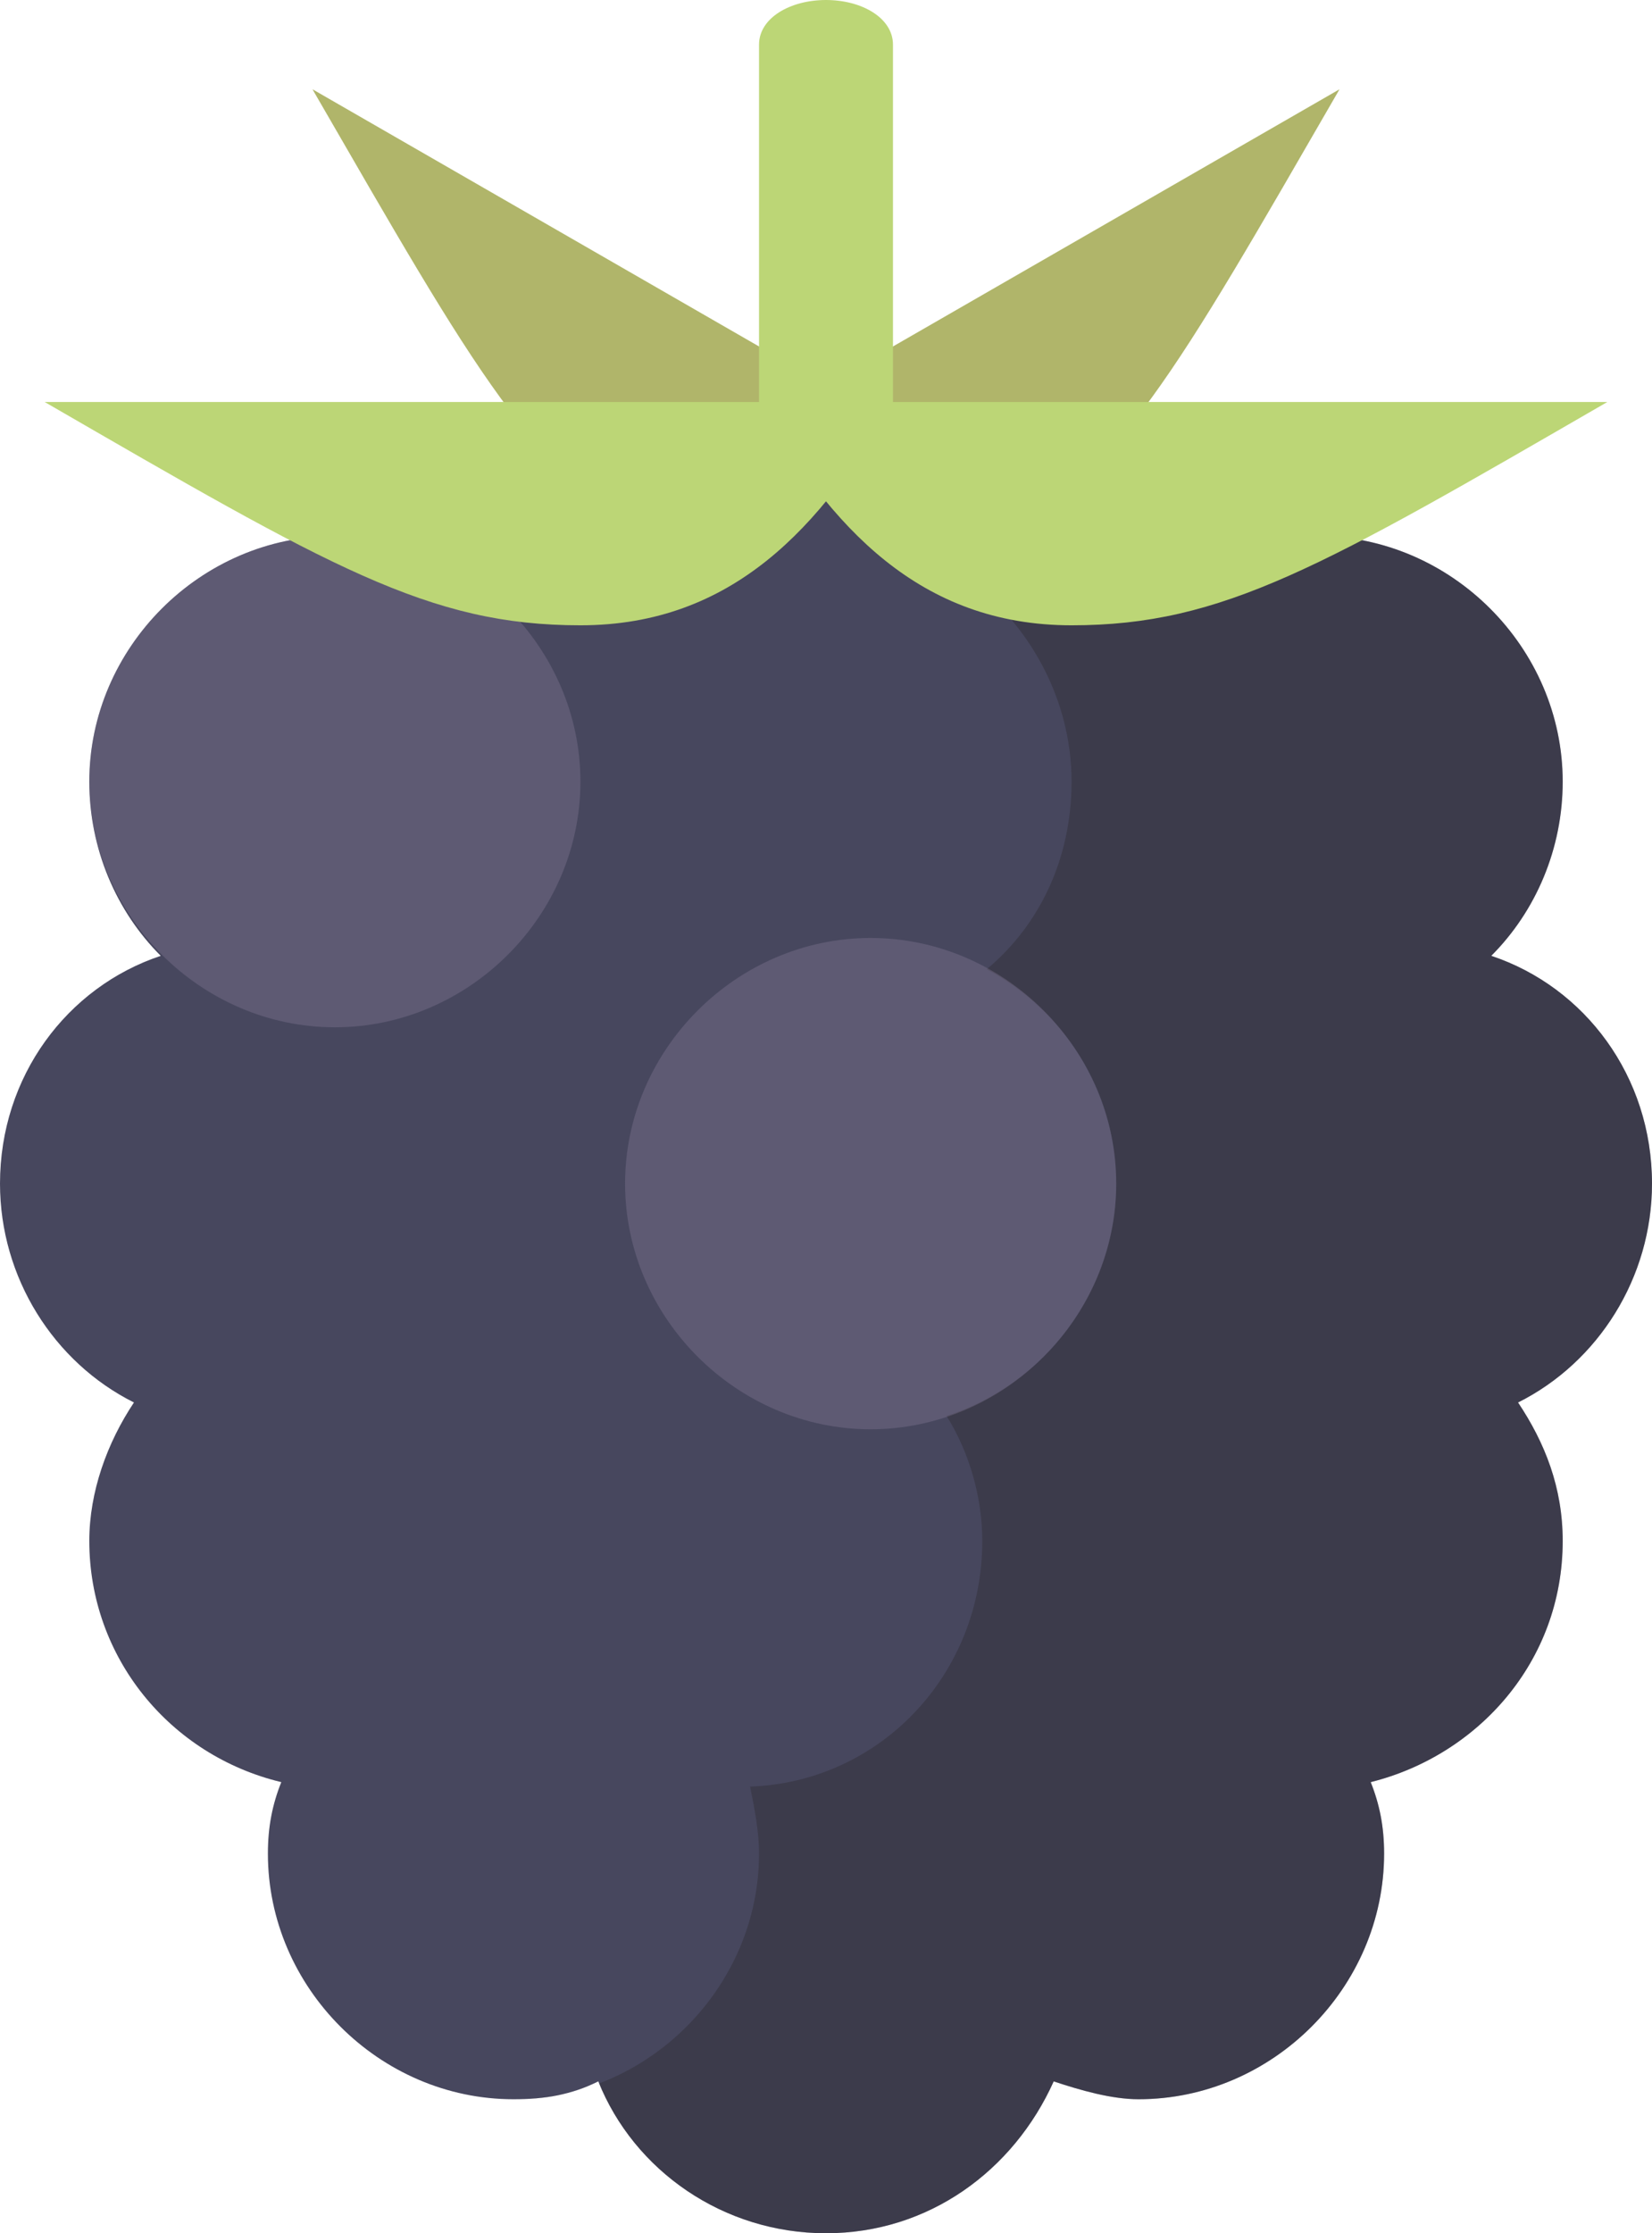 <?xml version="1.0" encoding="utf-8"?>
<!-- Generator: Adobe Illustrator 19.0.0, SVG Export Plug-In . SVG Version: 6.00 Build 0)  -->
<svg version="1.1" id="Layer_1" xmlns="http://www.w3.org/2000/svg" xmlns:xlink="http://www.w3.org/1999/xlink" x="0px" y="0px"
	 width="37px" height="50px" viewBox="0 0 37 50" style="enable-background:new 0 0 37 50;" xml:space="preserve">
<g>
	<path style="fill:#BCD676;" d="M7,2c3.7,6.4,4.9,8.6,7.9,10.3c3,1.7,5.8,0.8,8.6-0.8L7,2z"/>
	<path style="opacity:0.3;fill:#93684E;" d="M7,2c3.7,6.4,4.9,8.6,7.9,10.3c3,1.7,5.8,0.8,8.6-0.8L7,2z"/>
</g>
<g>
	<path style="fill:#BCD676;" d="M30,2c-3.7,6.4-4.9,8.6-7.9,10.3c-3,1.7-5.8,0.8-8.6-0.8L30,2z"/>
	<path style="opacity:0.3;fill:#93684E;" d="M30,2c-3.7,6.4-4.9,8.6-7.9,10.3c-3,1.7-5.8,0.8-8.6-0.8L30,2z"/>
</g>
<path style="fill:#BCD676;" d="M20,12c0,0,0-10.4,0-11s-0.7-1-1.5-1S17,0.4,17,1s0,11,0,11H20z"/>
<g>
	<defs>
		<path id="SVGID_1_" d="M37,26.5c0-2.4-1.5-4.4-3.6-5.1c1-1,1.6-2.4,1.6-3.9c0-3-2.5-5.5-5.5-5.5c-1.2,0-2.2,0.4-3.1,1
			c-0.9-1.8-2.8-3-4.9-3c-1.1,0-2.1,0.3-3,0.9c-0.9-0.6-1.9-0.9-3-0.9c-2.1,0-4,1.2-4.9,3c-0.9-0.6-2-1-3.1-1c-3,0-5.5,2.5-5.5,5.5
			c0,1.5,0.6,2.9,1.6,3.9C1.5,22.1,0,24.1,0,26.5c0,2.1,1.2,4,3,4.9c-0.6,0.9-1,2-1,3.1c0,2.6,1.8,4.8,4.3,5.4
			C6.1,40.4,6,40.9,6,41.5c0,3,2.5,5.5,5.5,5.5c0.7,0,1.3-0.1,1.9-0.4c0.8,2,2.8,3.4,5.1,3.4c2.3,0,4.2-1.4,5.1-3.4
			c0.6,0.2,1.3,0.4,1.9,0.4c3,0,5.5-2.5,5.5-5.5c0-0.6-0.1-1.1-0.3-1.6c2.4-0.6,4.3-2.7,4.3-5.4c0-1.2-0.4-2.2-1-3.1
			C35.8,30.5,37,28.6,37,26.5z"/>
	</defs>
	<use xlink:href="#SVGID_1_"  style="overflow:visible;fill-rule:evenodd;clip-rule:evenodd;fill:#47475E;"/>
	<clipPath id="SVGID_2_">
		<use xlink:href="#SVGID_1_"  style="overflow:visible;"/>
	</clipPath>
	<path style="opacity:0.3;clip-path:url(#SVGID_2_);fill-rule:evenodd;clip-rule:evenodd;fill:#231F20;" d="M25,26.5
		c0-2.1-1.2-3.9-2.9-4.8c1.2-1,1.9-2.5,1.9-4.2c0-1.9-1-3.6-2.4-4.6L37,9v41H11.5v-3c3,0,5.5-2.5,5.5-5.5c0-0.5-0.1-1-0.2-1.5
		c2.9-0.1,5.2-2.5,5.2-5.5c0-1-0.3-2-0.8-2.8C23.4,31,25,28.9,25,26.5z"/>
	<path style="opacity:0.3;clip-path:url(#SVGID_2_);fill-rule:evenodd;clip-rule:evenodd;fill:#9487A3;" d="M14,26.5
		c0-3,2.5-5.5,5.5-5.5s5.5,2.5,5.5,5.5S22.5,32,19.5,32S14,29.5,14,26.5z M7.5,23c3,0,5.5-2.5,5.5-5.5S10.5,12,7.5,12S2,14.5,2,17.5
		S4.5,23,7.5,23z"/>
</g>
<g>
	<path style="fill:#BCD676;" d="M1,9c6.4,3.7,8.6,5,12,5c3.4,0,5.4-2.2,7-5L1,9z"/>
	<path style="fill:#BCD676;" d="M36,9c-6.4,3.7-8.6,5-12,5c-3.4,0-5.4-2.2-7-5L36,9z"/>
</g>
</svg>
